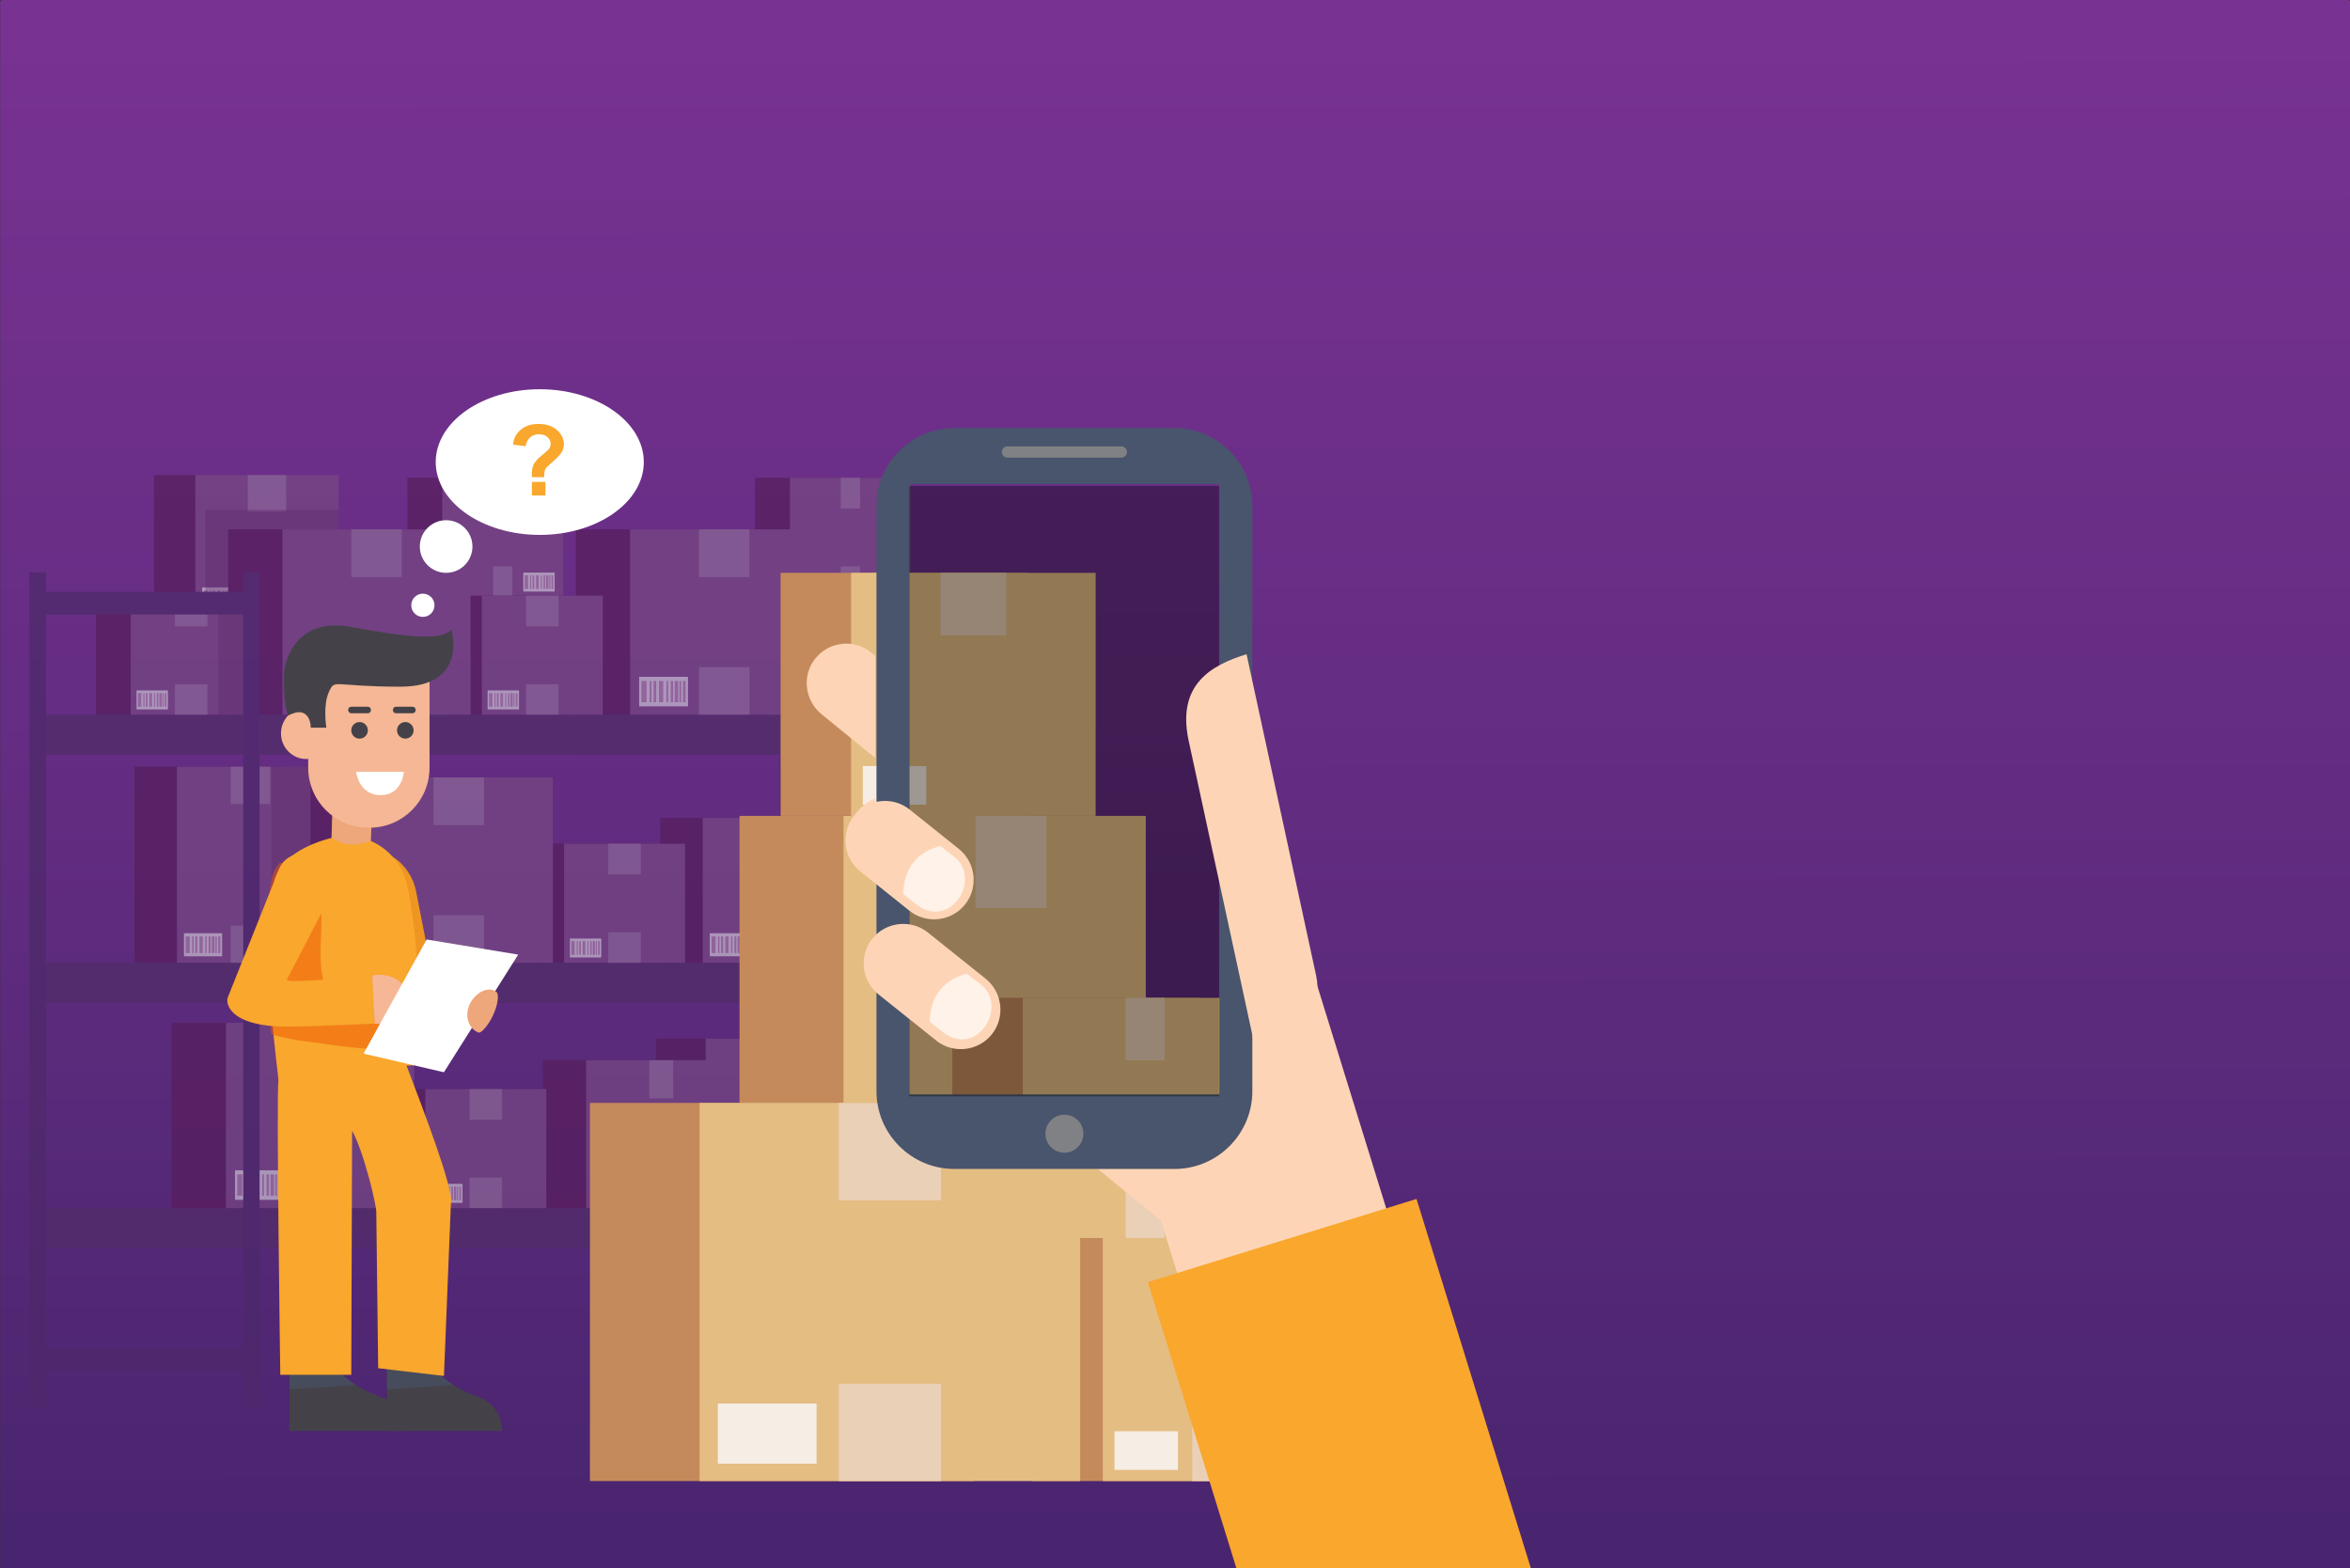 <?xml version="1.0" encoding="utf-8"?>
<!-- Generator: Adobe Illustrator 24.0.1, SVG Export Plug-In . SVG Version: 6.00 Build 0)  -->
<svg version="1.1" xmlns="http://www.w3.org/2000/svg" xmlns:xlink="http://www.w3.org/1999/xlink" x="0px" y="0px"
	 viewBox="0 0 1920 1281" style="enable-background:new 0 0 1920 1281;" xml:space="preserve">
<rect x="0" y="0" width="1920" height="1281" fill="#333333" stroke="none"/>
<style type="text/css">
	.st0{fill:url(#SVGID_1_);}
	.st1{opacity:0.37;fill:#4A256F;}
	.st2{opacity:0.59;}
	.st3{fill:#4D2B69;}
	.st4{fill:#591D57;}
	.st5{fill:#805087;}
	.st6{fill:#9B78A1;}
	.st7{fill:#E6E1E6;}
	.st8{fill:#B98CB3;}
	.st9{opacity:0.32;fill:#591D57;}
	.st10{fill:#512F66;}
	.st11{fill:#C58A5B;}
	.st12{fill:#E4BD83;}
	.st13{fill:#EAD0B6;}
	.st14{fill:#F6EEE5;}
	.st15{fill:#444248;}
	.st16{fill:#EEA67B;}
	.st17{fill:#F5B795;}
	.st18{fill:#FFFFFF;}
	.st19{fill:#EE9621;}
	.st20{opacity:0.55;fill:#49546D;}
	.st21{fill:#F9A72D;}
	.st22{opacity:0.5;fill:#EE5605;}
	.st23{fill:url(#SVGID_2_);}
	.st24{fill-rule:evenodd;clip-rule:evenodd;fill:#FDD5B6;}
	.st25{fill-rule:evenodd;clip-rule:evenodd;fill:#F9A72D;}
	.st26{fill-rule:evenodd;clip-rule:evenodd;fill:#FFF2E8;}
	.st27{fill-rule:evenodd;clip-rule:evenodd;fill:#49546D;}
	.st28{fill-rule:evenodd;clip-rule:evenodd;fill:#808184;}
	.st29{opacity:0.36;fill-rule:evenodd;clip-rule:evenodd;}
	.st30{display:none;}
</style>
<g id="Layer_1">
	<linearGradient id="SVGID_1_" gradientUnits="userSpaceOnUse" x1="959.703" y1="32.029" x2="960.575" y2="1247.682">
		<stop  offset="0" style="stop-color:#783292"/>
		<stop  offset="0.524" style="stop-color:#622C81"/>
		<stop  offset="1" style="stop-color:#4A256F"/>
	</linearGradient>
	<path class="st0" d="M1918.45,1283H1.83c-0.94,0-1.69-0.76-1.69-1.69V1.69C0.14,0.76,0.9,0,1.83,0h1916.61
		c0.94,0,1.69,0.76,1.69,1.69v1279.61C1920.14,1282.24,1919.38,1283,1918.45,1283z"/>
	<g>
		<path class="st1" d="M811.54,467.64v15.87h-67.32v-93.15h-27.61h-13.93h-15.74H645.4h-28.48v42.12h-4.59h-41.25h-56.25h-44.32
			v54.15h-5.64h-4.72v-96.27h-27.61h-13.93h-15.74h-41.54h-28.48v42.12h-4.59h-41.25h-10.36v-16.04v-28.3h-32.7h-10.12h-31.41H159.6
			h-33.74v95.37H37.56v-15.87H24.2v682.59h13.36v-30.35h161.17v30.35h13.36v-130.47h424.93v130.47h13.36v-30.35h161.17v30.35h13.36
			V467.64H811.54z M811.54,987.18h-32.4v-58.77h-27.61h-8.55h-25.83v-14.87v-64.95h-39.27h-19.82h-7.69v-29.3h161.17V987.18z
			 M443.49,866.2v23.57h-24.77h-8.55h-26.51h-36.15h-9.15v-54.15h-42.95h-13.3h-41.25h-28.78v-16.33h424.93v29.3h-1.34h-59.1h-40.52
			v17.6h-5.59h-51.59H443.49z M637.01,616.62v51.6h-18.9h-43.98h-34.65v21.08h-7.41h-8.55h-26.51h-36.15h-9.15v-54.15h-42.95h-13.3
			h-41.25h-56.25h-33.24v-8.77h-33.58h-9.43h-0.96h-8.68v-9.76H637.01z M660.76,668.22h-10.39v-51.6h161.17v170.1H694.34v-118.5
			H660.76z M198.73,616.62v9.76h-10.21h-43.97h-34.65v160.33H37.56v-170.1H198.73z M198.73,819.29v16.33h-14.11H140.3v151.57H37.56
			V819.29H198.73z M776.54,584.05v-82.02h34.99v82.02H776.54z M78.33,502.03v82.02H37.56v-82.02H78.33z M198.73,1101.36H37.56v-81.6
			h161.17V1101.36z M650.37,1101.36v-81.6h161.17v81.6H650.37z"/>
		<g class="st2">
			<g>
				<rect x="637.01" y="467.64" class="st3" width="13.36" height="682.59"/>
				<rect x="811.54" y="467.64" class="st3" width="13.36" height="682.59"/>
				<rect x="643.69" y="483.51" class="st3" width="174.52" height="18.52"/>
				<rect x="643.69" y="792.43" class="st3" width="174.52" height="18.52"/>
				<rect x="643.69" y="1101.36" class="st3" width="174.52" height="18.52"/>
			</g>
			<g>
				<rect x="536.05" y="848.59" class="st4" width="141.83" height="138.59"/>
				<rect x="576.57" y="848.59" class="st5" width="140.58" height="138.59"/>
				<rect x="635.67" y="848.59" class="st6" width="22.39" height="35.66"/>
				<rect x="635.67" y="951.52" class="st6" width="22.39" height="35.66"/>
				<g>
					<rect x="670.74" y="958.77" class="st7" width="36.47" height="22.03"/>
					<g>
						<rect x="672.41" y="961.86" class="st8" width="3.87" height="15.85"/>
						<rect x="678.63" y="961.86" class="st8" width="1.36" height="15.85"/>
						<rect x="685.55" y="961.86" class="st8" width="3.17" height="15.85"/>
						<rect x="681.55" y="961.86" class="st8" width="1.94" height="15.85"/>
						<rect x="691.09" y="961.86" class="st8" width="1.31" height="15.85"/>
						<rect x="697.29" y="961.86" class="st8" width="2.62" height="15.85"/>
						<rect x="700.82" y="961.86" class="st8" width="1.3" height="15.85"/>
						<rect x="694.32" y="961.86" class="st8" width="1.8" height="15.85"/>
						<rect x="703.51" y="961.86" class="st8" width="1.94" height="15.85"/>
					</g>
				</g>
			</g>
			<rect x="536.05" y="913.54" class="st9" width="181.11" height="73.64"/>
			<g>
				<rect x="616.92" y="390.36" class="st4" width="99.7" height="97.42"/>
				<rect x="645.4" y="390.36" class="st5" width="98.82" height="97.42"/>
				<rect x="686.94" y="390.36" class="st6" width="15.74" height="25.07"/>
				<rect x="686.94" y="462.71" class="st6" width="15.74" height="25.07"/>
				<g>
					<rect x="711.59" y="467.8" class="st7" width="25.64" height="15.49"/>
					<g>
						<rect x="712.76" y="469.97" class="st8" width="2.72" height="11.14"/>
						<rect x="717.14" y="469.97" class="st8" width="0.95" height="11.14"/>
						<rect x="722" y="469.97" class="st8" width="2.23" height="11.14"/>
						<rect x="719.19" y="469.97" class="st8" width="1.36" height="11.14"/>
						<rect x="725.9" y="469.97" class="st8" width="0.92" height="11.14"/>
						<rect x="730.26" y="469.97" class="st8" width="1.84" height="11.14"/>
						<rect x="732.73" y="469.97" class="st8" width="0.92" height="11.14"/>
						<rect x="728.17" y="469.97" class="st8" width="1.26" height="11.14"/>
						<rect x="734.63" y="469.97" class="st8" width="1.36" height="11.14"/>
					</g>
				</g>
			</g>
			<g>
				<rect x="651.83" y="928.41" class="st4" width="99.7" height="58.77"/>
				<rect x="680.32" y="928.41" class="st5" width="98.82" height="58.77"/>
				<rect x="716.47" y="928.41" class="st6" width="26.51" height="17.41"/>
				<g>
					<rect x="685.05" y="967.21" class="st7" width="25.64" height="15.49"/>
					<g>
						<rect x="686.23" y="969.38" class="st8" width="2.72" height="11.14"/>
						<rect x="690.6" y="969.38" class="st8" width="0.95" height="11.14"/>
						<rect x="695.46" y="969.38" class="st8" width="2.23" height="11.14"/>
						<rect x="692.65" y="969.38" class="st8" width="1.36" height="11.14"/>
						<rect x="699.36" y="969.38" class="st8" width="0.92" height="11.14"/>
						<rect x="703.72" y="969.38" class="st8" width="1.84" height="11.14"/>
						<rect x="706.19" y="969.38" class="st8" width="0.92" height="11.14"/>
						<rect x="701.63" y="969.38" class="st8" width="1.26" height="11.14"/>
						<rect x="708.09" y="969.38" class="st8" width="1.36" height="11.14"/>
					</g>
				</g>
			</g>
			<g>
				<rect x="649.24" y="486.63" class="st4" width="99.7" height="97.42"/>
				<rect x="677.73" y="486.63" class="st5" width="98.82" height="97.42"/>
				<rect x="713.88" y="486.63" class="st6" width="26.51" height="25.07"/>
				<rect x="713.88" y="558.98" class="st6" width="26.51" height="25.07"/>
				<g>
					<rect x="682.46" y="564.07" class="st7" width="25.64" height="15.49"/>
					<g>
						<rect x="683.63" y="566.25" class="st8" width="2.72" height="11.14"/>
						<rect x="688.01" y="566.25" class="st8" width="0.95" height="11.14"/>
						<rect x="692.87" y="566.25" class="st8" width="2.23" height="11.14"/>
						<rect x="690.06" y="566.25" class="st8" width="1.36" height="11.14"/>
						<rect x="696.77" y="566.25" class="st8" width="0.92" height="11.14"/>
						<rect x="701.12" y="566.25" class="st8" width="1.84" height="11.14"/>
						<rect x="703.6" y="566.25" class="st8" width="0.92" height="11.14"/>
						<rect x="699.03" y="566.25" class="st8" width="1.26" height="11.14"/>
						<rect x="705.5" y="566.25" class="st8" width="1.36" height="11.14"/>
					</g>
				</g>
			</g>
			<g>
				<rect x="470.52" y="432.48" class="st4" width="155.11" height="151.57"/>
				<rect x="514.83" y="432.48" class="st5" width="153.74" height="151.57"/>
				<rect x="571.08" y="432.48" class="st6" width="41.25" height="39"/>
				<rect x="571.08" y="545.05" class="st6" width="41.25" height="39"/>
				<g>
					<rect x="522.2" y="552.97" class="st7" width="39.89" height="24.1"/>
					<g>
						<rect x="524.02" y="556.35" class="st8" width="4.23" height="17.34"/>
						<rect x="530.83" y="556.35" class="st8" width="1.48" height="17.34"/>
						<rect x="538.39" y="556.35" class="st8" width="3.47" height="17.34"/>
						<rect x="534.02" y="556.35" class="st8" width="2.12" height="17.34"/>
						<rect x="544.46" y="556.35" class="st8" width="1.43" height="17.34"/>
						<rect x="551.24" y="556.35" class="st8" width="2.87" height="17.34"/>
						<rect x="555.09" y="556.35" class="st8" width="1.42" height="17.34"/>
						<rect x="547.99" y="556.35" class="st8" width="1.97" height="17.34"/>
						<rect x="558.04" y="556.35" class="st8" width="2.12" height="17.34"/>
					</g>
				</g>
			</g>
			<g>
				<rect x="443.49" y="866.2" class="st4" width="123.82" height="120.99"/>
				<rect x="478.87" y="866.2" class="st5" width="122.73" height="120.99"/>
				<rect x="530.46" y="866.2" class="st6" width="19.55" height="31.13"/>
				<rect x="530.46" y="956.05" class="st6" width="19.55" height="31.13"/>
				<g>
					<rect x="561.08" y="962.38" class="st7" width="31.84" height="19.24"/>
					<g>
						<rect x="562.53" y="965.07" class="st8" width="3.38" height="13.84"/>
						<rect x="567.96" y="965.07" class="st8" width="1.19" height="13.84"/>
						<rect x="574" y="965.07" class="st8" width="2.77" height="13.84"/>
						<rect x="570.51" y="965.07" class="st8" width="1.69" height="13.84"/>
						<rect x="578.84" y="965.07" class="st8" width="1.14" height="13.84"/>
						<rect x="584.26" y="965.07" class="st8" width="2.29" height="13.84"/>
						<rect x="587.33" y="965.07" class="st8" width="1.14" height="13.84"/>
						<rect x="581.66" y="965.07" class="st8" width="1.57" height="13.84"/>
						<rect x="589.69" y="965.07" class="st8" width="1.69" height="13.84"/>
					</g>
				</g>
			</g>
			<g>
				<rect x="319.03" y="889.77" class="st4" width="99.7" height="97.42"/>
				<rect x="347.51" y="889.77" class="st5" width="98.82" height="97.42"/>
				<rect x="383.66" y="889.77" class="st6" width="26.51" height="25.07"/>
				<rect x="383.66" y="962.12" class="st6" width="26.51" height="25.07"/>
				<g>
					<rect x="352.25" y="967.21" class="st7" width="25.64" height="15.49"/>
					<g>
						<rect x="353.42" y="969.38" class="st8" width="2.72" height="11.14"/>
						<rect x="357.79" y="969.38" class="st8" width="0.95" height="11.14"/>
						<rect x="362.65" y="969.38" class="st8" width="2.23" height="11.14"/>
						<rect x="359.84" y="969.38" class="st8" width="1.36" height="11.14"/>
						<rect x="366.55" y="969.38" class="st8" width="0.92" height="11.14"/>
						<rect x="370.91" y="969.38" class="st8" width="1.84" height="11.14"/>
						<rect x="373.38" y="969.38" class="st8" width="0.92" height="11.14"/>
						<rect x="368.82" y="969.38" class="st8" width="1.26" height="11.14"/>
						<rect x="375.28" y="969.38" class="st8" width="1.36" height="11.14"/>
					</g>
				</g>
			</g>
			<g>
				<rect x="140.3" y="835.62" class="st4" width="155.11" height="151.57"/>
				<rect x="184.62" y="835.62" class="st5" width="153.74" height="151.57"/>
				<rect x="240.86" y="835.62" class="st6" width="41.25" height="39"/>
				<rect x="240.86" y="948.18" class="st6" width="41.25" height="39"/>
				<g>
					<rect x="191.99" y="956.11" class="st7" width="39.89" height="24.1"/>
					<g>
						<rect x="193.81" y="959.49" class="st8" width="4.23" height="17.34"/>
						<rect x="200.61" y="959.49" class="st8" width="1.48" height="17.34"/>
						<rect x="208.18" y="959.49" class="st8" width="3.47" height="17.34"/>
						<rect x="203.8" y="959.49" class="st8" width="2.12" height="17.34"/>
						<rect x="214.24" y="959.49" class="st8" width="1.43" height="17.34"/>
						<rect x="221.02" y="959.49" class="st8" width="2.87" height="17.34"/>
						<rect x="224.87" y="959.49" class="st8" width="1.42" height="17.34"/>
						<rect x="217.77" y="959.49" class="st8" width="1.97" height="17.34"/>
						<rect x="227.82" y="959.49" class="st8" width="2.12" height="17.34"/>
					</g>
				</g>
			</g>
			<g>
				<rect x="125.85" y="388.14" class="st4" width="118.11" height="115.41"/>
				<rect x="159.6" y="388.14" class="st5" width="117.06" height="115.41"/>
				<rect x="202.42" y="388.14" class="st6" width="31.41" height="29.7"/>
				<rect x="202.42" y="473.85" class="st6" width="31.41" height="29.7"/>
				<g>
					<rect x="165.21" y="479.89" class="st7" width="30.37" height="18.35"/>
					<g>
						<rect x="166.59" y="482.46" class="st8" width="3.22" height="13.2"/>
						<rect x="171.77" y="482.46" class="st8" width="1.13" height="13.2"/>
						<rect x="177.54" y="482.46" class="st8" width="2.64" height="13.2"/>
						<rect x="174.2" y="482.46" class="st8" width="1.61" height="13.2"/>
						<rect x="182.15" y="482.46" class="st8" width="1.09" height="13.2"/>
						<rect x="187.32" y="482.46" class="st8" width="2.18" height="13.2"/>
						<rect x="190.25" y="482.46" class="st8" width="1.08" height="13.2"/>
						<rect x="184.84" y="482.46" class="st8" width="1.5" height="13.2"/>
						<rect x="192.5" y="482.46" class="st8" width="1.61" height="13.2"/>
					</g>
				</g>
			</g>
			<rect x="167.72" y="416.45" class="st9" width="108.94" height="87.1"/>
			<g>
				<rect x="332.85" y="390.36" class="st4" width="99.7" height="97.42"/>
				<rect x="361.34" y="390.36" class="st5" width="98.82" height="97.42"/>
				<rect x="402.88" y="390.36" class="st6" width="15.74" height="25.07"/>
				<rect x="402.88" y="462.71" class="st6" width="15.74" height="25.07"/>
				<g>
					<rect x="427.53" y="467.8" class="st7" width="25.64" height="15.49"/>
					<g>
						<rect x="428.7" y="469.97" class="st8" width="2.72" height="11.14"/>
						<rect x="433.08" y="469.97" class="st8" width="0.95" height="11.14"/>
						<rect x="437.94" y="469.97" class="st8" width="2.23" height="11.14"/>
						<rect x="435.13" y="469.97" class="st8" width="1.36" height="11.14"/>
						<rect x="441.84" y="469.97" class="st8" width="0.92" height="11.14"/>
						<rect x="446.19" y="469.97" class="st8" width="1.84" height="11.14"/>
						<rect x="448.67" y="469.97" class="st8" width="0.92" height="11.14"/>
						<rect x="444.1" y="469.97" class="st8" width="1.26" height="11.14"/>
						<rect x="450.57" y="469.97" class="st8" width="1.36" height="11.14"/>
					</g>
				</g>
			</g>
			<g>
				<rect x="365.18" y="486.63" class="st4" width="99.7" height="97.42"/>
				<rect x="393.66" y="486.63" class="st5" width="98.82" height="97.42"/>
				<rect x="429.82" y="486.63" class="st6" width="26.51" height="25.07"/>
				<rect x="429.82" y="558.98" class="st6" width="26.51" height="25.07"/>
				<g>
					<rect x="398.4" y="564.07" class="st7" width="25.64" height="15.49"/>
					<g>
						<rect x="399.57" y="566.25" class="st8" width="2.72" height="11.14"/>
						<rect x="403.94" y="566.25" class="st8" width="0.95" height="11.14"/>
						<rect x="408.81" y="566.25" class="st8" width="2.23" height="11.14"/>
						<rect x="405.99" y="566.25" class="st8" width="1.36" height="11.14"/>
						<rect x="412.71" y="566.25" class="st8" width="0.92" height="11.14"/>
						<rect x="417.06" y="566.25" class="st8" width="1.84" height="11.14"/>
						<rect x="419.54" y="566.25" class="st8" width="0.92" height="11.14"/>
						<rect x="414.97" y="566.25" class="st8" width="1.26" height="11.14"/>
						<rect x="421.43" y="566.25" class="st8" width="1.36" height="11.14"/>
					</g>
				</g>
			</g>
			<g>
				<rect x="186.45" y="432.48" class="st4" width="155.11" height="151.57"/>
				<rect x="230.77" y="432.48" class="st5" width="153.74" height="151.57"/>
				<rect x="287.02" y="432.48" class="st6" width="41.25" height="39"/>
				<rect x="287.02" y="545.05" class="st6" width="41.25" height="39"/>
				<g>
					<rect x="238.14" y="552.97" class="st7" width="39.89" height="24.1"/>
					<g>
						<rect x="239.96" y="556.35" class="st8" width="4.23" height="17.34"/>
						<rect x="246.76" y="556.35" class="st8" width="1.49" height="17.34"/>
						<rect x="254.33" y="556.35" class="st8" width="3.47" height="17.34"/>
						<rect x="249.96" y="556.35" class="st8" width="2.12" height="17.34"/>
						<rect x="260.4" y="556.35" class="st8" width="1.43" height="17.34"/>
						<rect x="267.17" y="556.35" class="st8" width="2.87" height="17.34"/>
						<rect x="271.03" y="556.35" class="st8" width="1.42" height="17.34"/>
						<rect x="263.92" y="556.35" class="st8" width="1.97" height="17.34"/>
						<rect x="273.98" y="556.35" class="st8" width="2.12" height="17.34"/>
					</g>
				</g>
			</g>
			<g>
				<rect x="539.49" y="668.22" class="st4" width="121.27" height="118.5"/>
				<rect x="574.14" y="668.22" class="st5" width="120.2" height="118.5"/>
				<rect x="618.12" y="668.22" class="st6" width="32.25" height="30.49"/>
				<rect x="618.12" y="756.23" class="st6" width="32.25" height="30.49"/>
				<g>
					<rect x="579.9" y="762.42" class="st7" width="31.18" height="18.84"/>
					<g>
						<rect x="581.33" y="765.06" class="st8" width="3.31" height="13.56"/>
						<rect x="586.64" y="765.06" class="st8" width="1.16" height="13.56"/>
						<rect x="592.56" y="765.06" class="st8" width="2.71" height="13.56"/>
						<rect x="589.14" y="765.06" class="st8" width="1.65" height="13.56"/>
						<rect x="597.3" y="765.06" class="st8" width="1.12" height="13.56"/>
						<rect x="602.6" y="765.06" class="st8" width="2.24" height="13.56"/>
						<rect x="605.61" y="765.06" class="st8" width="1.11" height="13.56"/>
						<rect x="600.06" y="765.06" class="st8" width="1.54" height="13.56"/>
						<rect x="607.92" y="765.06" class="st8" width="1.65" height="13.56"/>
					</g>
				</g>
			</g>
			<g>
				<rect x="109.89" y="626.38" class="st4" width="121.27" height="160.33"/>
				<rect x="144.54" y="626.38" class="st5" width="120.2" height="160.33"/>
				<rect x="188.51" y="626.38" class="st6" width="32.25" height="30.49"/>
				<rect x="188.51" y="756.23" class="st6" width="32.25" height="30.49"/>
				<g>
					<rect x="150.3" y="762.42" class="st7" width="31.18" height="18.84"/>
					<g>
						<rect x="151.72" y="765.06" class="st8" width="3.31" height="13.56"/>
						<rect x="157.04" y="765.06" class="st8" width="1.16" height="13.56"/>
						<rect x="162.96" y="765.06" class="st8" width="2.71" height="13.56"/>
						<rect x="159.54" y="765.06" class="st8" width="1.66" height="13.56"/>
						<rect x="167.7" y="765.06" class="st8" width="1.12" height="13.56"/>
						<rect x="173" y="765.06" class="st8" width="2.24" height="13.56"/>
						<rect x="176.01" y="765.06" class="st8" width="1.11" height="13.56"/>
						<rect x="170.46" y="765.06" class="st8" width="1.54" height="13.56"/>
						<rect x="178.32" y="765.06" class="st8" width="1.66" height="13.56"/>
					</g>
				</g>
			</g>
			<rect x="221.73" y="626.38" class="st9" width="43.02" height="160.33"/>
			<g>
				<rect x="432.39" y="689.3" class="st4" width="99.7" height="97.42"/>
				<rect x="460.87" y="689.3" class="st5" width="98.82" height="97.42"/>
				<rect x="497.02" y="689.3" class="st6" width="26.51" height="25.07"/>
				<rect x="497.02" y="761.65" class="st6" width="26.51" height="25.07"/>
				<g>
					<rect x="465.61" y="766.74" class="st7" width="25.64" height="15.49"/>
					<g>
						<rect x="466.78" y="768.91" class="st8" width="2.72" height="11.14"/>
						<rect x="471.15" y="768.91" class="st8" width="0.95" height="11.14"/>
						<rect x="476.01" y="768.91" class="st8" width="2.23" height="11.14"/>
						<rect x="473.2" y="768.91" class="st8" width="1.36" height="11.14"/>
						<rect x="479.91" y="768.91" class="st8" width="0.92" height="11.14"/>
						<rect x="484.27" y="768.91" class="st8" width="1.84" height="11.14"/>
						<rect x="486.75" y="768.91" class="st8" width="0.92" height="11.14"/>
						<rect x="482.18" y="768.91" class="st8" width="1.26" height="11.14"/>
						<rect x="488.64" y="768.91" class="st8" width="1.36" height="11.14"/>
					</g>
				</g>
			</g>
			<g>
				<rect x="253.66" y="635.15" class="st4" width="155.11" height="151.57"/>
				<rect x="297.98" y="635.15" class="st5" width="153.74" height="151.57"/>
				<rect x="354.22" y="635.15" class="st6" width="41.25" height="39"/>
				<rect x="354.22" y="747.72" class="st6" width="41.25" height="39"/>
				<g>
					<rect x="305.35" y="755.64" class="st7" width="39.89" height="24.1"/>
					<g>
						<rect x="307.17" y="759.02" class="st8" width="4.23" height="17.34"/>
						<rect x="313.97" y="759.02" class="st8" width="1.48" height="17.34"/>
						<rect x="321.54" y="759.02" class="st8" width="3.47" height="17.34"/>
						<rect x="317.16" y="759.02" class="st8" width="2.12" height="17.34"/>
						<rect x="327.6" y="759.02" class="st8" width="1.43" height="17.34"/>
						<rect x="334.38" y="759.02" class="st8" width="2.87" height="17.34"/>
						<rect x="338.23" y="759.02" class="st8" width="1.42" height="17.34"/>
						<rect x="331.13" y="759.02" class="st8" width="1.97" height="17.34"/>
						<rect x="341.19" y="759.02" class="st8" width="2.12" height="17.34"/>
					</g>
				</g>
			</g>
			<g>
				<rect x="78.33" y="486.63" class="st4" width="99.7" height="97.42"/>
				<rect x="106.81" y="486.63" class="st5" width="98.82" height="97.42"/>
				<rect x="142.96" y="486.63" class="st6" width="26.51" height="25.07"/>
				<rect x="142.96" y="558.98" class="st6" width="26.51" height="25.07"/>
				<g>
					<rect x="111.55" y="564.07" class="st7" width="25.64" height="15.49"/>
					<g>
						<rect x="112.72" y="566.25" class="st8" width="2.72" height="11.14"/>
						<rect x="117.09" y="566.25" class="st8" width="0.95" height="11.14"/>
						<rect x="121.95" y="566.25" class="st8" width="2.23" height="11.14"/>
						<rect x="119.14" y="566.25" class="st8" width="1.36" height="11.14"/>
						<rect x="125.85" y="566.25" class="st8" width="0.92" height="11.14"/>
						<rect x="130.21" y="566.25" class="st8" width="1.84" height="11.14"/>
						<rect x="132.68" y="566.25" class="st8" width="0.92" height="11.14"/>
						<rect x="128.12" y="566.25" class="st8" width="1.26" height="11.14"/>
						<rect x="134.58" y="566.25" class="st8" width="1.36" height="11.14"/>
					</g>
				</g>
			</g>
			<rect x="178.49" y="486.63" class="st9" width="27.14" height="97.42"/>
			<rect x="30.88" y="584.05" class="st10" width="780.65" height="32.57"/>
			<rect x="30.88" y="786.72" class="st10" width="780.65" height="32.57"/>
			<rect x="30.88" y="987.18" class="st10" width="780.65" height="32.57"/>
			<g>
				<rect x="24.2" y="467.64" class="st3" width="13.36" height="682.59"/>
				<rect x="198.73" y="467.64" class="st3" width="13.36" height="682.59"/>
				<rect x="30.88" y="483.51" class="st3" width="174.52" height="18.52"/>
				<rect x="30.88" y="1101.36" class="st3" width="174.52" height="18.52"/>
			</g>
		</g>
	</g>
	<g>
		<g>
			<rect x="604.21" y="666.57" class="st11" width="249.59" height="365.53"/>
			<rect x="689.17" y="666.57" class="st12" width="246.97" height="365.53"/>
			<rect x="796.99" y="666.57" class="st13" width="57.94" height="75.36"/>
			<rect x="796.99" y="956.74" class="st13" width="57.94" height="75.36"/>
			<g>
				<rect x="703.29" y="972.05" class="st14" width="76.46" height="46.56"/>
				<g>
					<rect x="706.78" y="978.58" class="st15" width="8.11" height="33.5"/>
					<rect x="719.83" y="978.58" class="st15" width="2.85" height="33.5"/>
					<rect x="734.33" y="978.58" class="st15" width="6.65" height="33.5"/>
					<rect x="725.94" y="978.58" class="st15" width="4.06" height="33.5"/>
					<rect x="745.96" y="978.58" class="st15" width="2.75" height="33.5"/>
					<rect x="758.95" y="978.58" class="st15" width="5.5" height="33.5"/>
					<rect x="766.34" y="978.58" class="st15" width="2.73" height="33.5"/>
					<rect x="752.72" y="978.58" class="st15" width="3.77" height="33.5"/>
					<rect x="771.99" y="978.58" class="st15" width="4.06" height="33.5"/>
				</g>
			</g>
		</g>
		<g>
			<rect x="778.04" y="815.2" class="st11" width="201.6" height="198.57"/>
			<rect x="835.64" y="815.2" class="st12" width="199.82" height="198.57"/>
			<rect x="919.64" y="815.2" class="st13" width="31.82" height="51.09"/>
			<rect x="919.64" y="962.68" class="st13" width="31.82" height="51.09"/>
			<g>
				<rect x="969.49" y="973.05" class="st14" width="51.84" height="31.57"/>
			</g>
		</g>
		<g>
			<rect x="843.41" y="1011.43" class="st11" width="201.6" height="198.57"/>
			<rect x="901.01" y="1011.43" class="st12" width="199.82" height="198.57"/>
			<rect x="974.11" y="1011.43" class="st13" width="53.62" height="51.09"/>
			<rect x="974.11" y="1158.91" class="st13" width="53.62" height="51.09"/>
			<g>
				<rect x="910.58" y="1169.29" class="st14" width="51.84" height="31.57"/>
			</g>
		</g>
		<g>
			<rect x="637.75" y="468" class="st11" width="201.6" height="198.57"/>
			<rect x="695.35" y="468" class="st12" width="199.82" height="198.57"/>
			<rect x="768.45" y="468" class="st13" width="53.61" height="51.09"/>
			<g>
				<rect x="704.92" y="625.85" class="st14" width="51.84" height="31.57"/>
			</g>
		</g>
		<g>
			<rect x="482" y="901.06" class="st11" width="313.65" height="308.94"/>
			<rect x="571.62" y="901.06" class="st12" width="310.89" height="308.94"/>
			<rect x="685.35" y="901.06" class="st13" width="83.42" height="79.49"/>
			<rect x="685.35" y="1130.51" class="st13" width="83.42" height="79.49"/>
			<g>
				<rect x="586.51" y="1146.65" class="st14" width="80.65" height="49.12"/>
			</g>
		</g>
	</g>
	<g>
		<polygon class="st16" points="271.71,654.5 270.02,715.22 301.75,715.85 304.34,654.99 		"/>
		<g>
			<path class="st17" d="M251.81,547.03v31.3c-0.53-0.04-1.04-0.16-1.59-0.16c-11.41,0-20.65,9.39-20.65,20.97
				c0,11.58,9.25,20.97,20.65,20.97c0.54,0,1.05-0.12,1.59-0.16v7.22c0,27.1,21.97,49.07,49.07,49.07h0.99
				c27.1,0,49.07-21.97,49.07-49.07v-80.14H251.81z"/>
			<path class="st15" d="M300.55,596.68c0,3.74-3.04,6.78-6.78,6.78c-3.74,0-6.78-3.03-6.78-6.78c0-3.74,3.03-6.78,6.78-6.78
				C297.51,589.9,300.55,592.93,300.55,596.68z"/>
			<path class="st15" d="M337.93,596.68c0,3.74-3.03,6.78-6.78,6.78c-3.74,0-6.78-3.03-6.78-6.78c0-3.74,3.03-6.78,6.78-6.78
				C334.9,589.9,337.93,592.93,337.93,596.68z"/>
			<path class="st18" d="M290.91,630.57h39.08c0,0-1.27,19.06-19.06,19.06C293.14,649.63,290.91,630.57,290.91,630.57z"/>
			<path class="st15" d="M337.13,582.7h-13.64c-1.35,0-2.45-1.09-2.45-2.45v-0.4c0-1.35,1.1-2.45,2.45-2.45h13.64
				c1.35,0,2.45,1.1,2.45,2.45v0.4C339.58,581.6,338.48,582.7,337.13,582.7z"/>
			<path class="st15" d="M300.59,582.7h-13.64c-1.35,0-2.45-1.09-2.45-2.45v-0.4c0-1.35,1.1-2.45,2.45-2.45h13.64
				c1.35,0,2.45,1.1,2.45,2.45v0.4C303.04,581.6,301.94,582.7,300.59,582.7z"/>
			<path class="st15" d="M232.32,547.03c0,0,5.3-44.06,54.97-34.74c49.67,9.32,74.67,10.59,81.44,2.12c0,0,14.3,46.6-41.57,46.6
				s-53.32-6.78-58.41,4.24c-5.08,11.01-2.12,29.23-2.12,29.23h-12.71c0,0,0.09-19.7-18.6-9.85
				C235.33,584.63,230.62,571.6,232.32,547.03z"/>
		</g>
		<path class="st19" d="M375.44,833.61c0.83-1.3,1.67-2.52,2.53-3.71c-5.94-6.16-12.43-12.97-16.84-17.81
			c-3.29-3.61-5.74-7.89-7.22-12.55l-13.92-71.17c-2.3-11.76-9.21-22.22-19.39-28.54c-0.61-0.38-1.15-0.69-1.58-0.9
			c-23.27-11.39-30.86,18.31-31.32,28.77c-0.14,3.13,0.48,6.22,1.84,9.04l39.82,88.6c2.1,4.36,6.53,7.12,11.37,7.08l26.39,19.6
			C369.05,845.54,371.94,839.11,375.44,833.61z"/>
		<path class="st15" d="M316.11,1116.98V1169h94l0-0.23c0.17-12.13-7.27-23.22-18.73-27.21c-13.34-4.64-30.83-13.57-42.65-30.38
			L316.11,1116.98z"/>
		<path class="st20" d="M348.73,1111.19l-32.62,5.79l0.23,18.14l54.06-3.62C362.57,1126.51,354.88,1119.93,348.73,1111.19z"/>
		<path class="st15" d="M236.47,1116.98V1169h94l0-0.23c0.17-12.13-7.27-23.22-18.73-27.21c-13.34-4.64-30.83-13.57-42.65-30.38
			L236.47,1116.98z"/>
		<path class="st20" d="M269.09,1111.19l-32.62,5.79l0.23,18.14l54.06-3.62C282.93,1126.51,275.24,1119.93,269.09,1111.19z"/>
		<path class="st21" d="M332.14,870.55l6.91-0.26c6.34-64.75-0.18-116.23-6.03-145.82c-3.37-17.04-15-30.95-30.14-37.48
			c-9.44,3.65-20.4,4.7-29.19-0.95c-0.77-0.49-1.46-1.08-2.16-1.64c-19.51,4.73-44.2,16.46-47.74,36.77
			c-11.13,63.94,4.32,159.04,3.72,162.03c-1.84,9.12,1.5,239.96,1.5,239.96h57.98l0.69-199.37c9.64,17.07,20.68,63.48,19.76,67.54
			l1.54,126.47l53.74,6.32l5.69-141.09C371.11,972.43,345.73,906.27,332.14,870.55z"/>
		<path class="st22" d="M253.03,851.22c18.11,2.2,36.08,5.73,54.39,5.62c3.8-0.02,7.56-0.02,11.28,0.08
			c8.59-7.67,4.29-17.66,1.21-22.46c-8.07-12.59-48.82-13.57-53.95-27.79c-5.62-15.59-3.89-32.26-3.38-48.48
			c0.71-22.44-2.37-38.86-23.71-49.14c-3.32-1.6-6.72-3.04-10.14-4.42c-3.49,4.25-6,9.07-6.96,14.52
			c-6.93,39.77-3.57,91.53-0.18,125.73C231.69,848.06,241.91,849.87,253.03,851.22z"/>
		<g>
			<path class="st21" d="M186.05,815.02l42.03-105.25c1.16-2.91,3.02-5.45,5.42-7.47c8.01-6.73,31.03-12.82,38.36,12.03
				c1.23,4.16,0.8,11.02-0.63,15.12l-36.86,70.88c-1.36,3.9,69.76-3.33,69.76-3.33l2.02,39.29c0,0-44.12,2.02-68.51,2.42
				C187.15,839.52,184.26,819.52,186.05,815.02z"/>
			<path class="st17" d="M308.58,796.39c-1.53,0.08-3.01,0.3-4.45,0.61l2.02,39.29c1.46,0.15,2.96,0.23,4.49,0.15
				c13.25-0.68,23.52-10.2,22.95-21.26C333.02,804.12,321.82,795.71,308.58,796.39z"/>
		</g>
		<polygon class="st18" points="348.59,767.55 297.03,860.8 362.69,876.01 423.38,779.9 		"/>
		<path class="st16" d="M405.6,810.4c2.39,1.87,1.05,10.77-2.65,18.82c-3.7,8.05-9.76,15.26-12.1,14.33
			c-8.17-3.25-11.34-13.63-7.27-22.79C387.65,811.62,398.6,804.92,405.6,810.4z"/>
	</g>
	<linearGradient id="SVGID_2_" gradientUnits="userSpaceOnUse" x1="48.364" y1="1282.983" x2="48.364" y2="1283.017">
		<stop  offset="0" style="stop-color:#783292"/>
		<stop  offset="0.524" style="stop-color:#622C81"/>
		<stop  offset="1" style="stop-color:#4A256F"/>
	</linearGradient>
	<line class="st23" x1="23.58" y1="1283" x2="73.15" y2="1283"/>
	<g>
		<g>
			<path class="st24" d="M958.69,955.01c34.9,0,63.45-28.55,63.45-63.44V717.55l24.58-7.61l100.24,323.75l-170.75,52.87
				l-27.68-89.39l-51.64-42.16H958.69z"/>
			<path class="st24" d="M715.05,805.29c-8.68-11.45-9.14-27.65,0-39.45V805.29z"/>
			<path class="st24" d="M715.05,652.35v62.76l-8.82-7.2c-13.76-11.24-16.24-31.53-5.16-45.45
				C704.84,657.73,709.72,654.35,715.05,652.35z"/>
			<path class="st24" d="M666.07,538.06c11.08-13.92,31.65-16.4,45.44-5.16l3.54,2.88v83.45l-43.81-35.73
				C657.46,572.27,654.99,551.98,666.07,538.06z"/>
		</g>
		<polygon class="st25" points="1157.33,979.5 937.8,1047.48 1010.41,1282 1251,1282 		"/>
		<path class="st26" d="M777.6,698.24l-11-8.47c-19.98,5.37-29.53,18.83-30.38,39.06l10.36,8.29
			C774.82,759.62,801.36,716.04,777.6,698.24z"/>
		<g>
			<path class="st27" d="M716.1,413.15v478.4c0,34.89,28.55,63.44,63.45,63.44h180.19c34.9,0,63.45-28.55,63.45-63.44v-478.4
				c0-34.9-28.55-63.45-63.45-63.45H779.55C744.65,349.7,716.1,378.25,716.1,413.15z M743.11,396.35c0-0.49,0.4-0.89,0.89-0.89
				h251.3c0.49,0,0.89,0.4,0.89,0.89v496.93c0,0.49-0.4,0.89-0.89,0.89h-251.3c-0.49,0-0.89-0.4-0.89-0.89V396.35z"/>
			<path class="st28" d="M916.2,364.68h-93.11c-2.52,0-4.59,2.06-4.59,4.59v0c0,2.52,2.06,4.59,4.59,4.59h93.11
				c2.52,0,4.59-2.06,4.59-4.59v0C920.79,366.74,918.73,364.68,916.2,364.68z"/>
			<path class="st28" d="M869.64,910.71c-8.57,0-15.51,6.95-15.51,15.51s6.95,15.51,15.51,15.51c8.58,0,15.51-6.95,15.51-15.51
				S878.22,910.71,869.64,910.71z"/>
		</g>
		<path class="st29" d="M995.11,396.96h-251.3c-0.49,0-0.89,0.4-0.89,0.89v496.93c0,0.49,0.4,0.89,0.89,0.89h251.3
			c0.49,0,0.89-0.4,0.89-0.89V397.85C996,397.36,995.6,396.96,995.11,396.96z"/>
		<path class="st24" d="M1047.17,848.81l-21.82,6.75l-5.98-27.72l-48.19-222.59c-10.02-46.29,18.76-61.93,47.28-70.77l56.88,262.75
			C1080.12,819.3,1067.45,842.53,1047.17,848.81z"/>
		<g>
			<path class="st24" d="M712.63,766.98L712.63,766.98c-11.07,13.92-8.7,34.35,5.16,45.44l47.15,37.71
				c13.87,11.09,34.36,8.76,45.44-5.16l0,0c11.08-13.92,8.73-34.32-5.16-45.43l-47.15-37.71
				C744.18,750.71,723.71,753.06,712.63,766.98z"/>
			<path class="st26" d="M800.9,803.96l-11-8.47c-19.98,5.37-29.53,18.83-30.38,39.07l10.35,8.29
				C798.12,865.35,824.65,821.76,800.9,803.96z"/>
		</g>
		<path class="st24" d="M697.73,666.51L697.73,666.51c-11.08,13.92-8.71,34.35,5.16,45.45l40.16,32.11
			c13.87,11.09,34.36,8.76,45.44-5.16l0,0c11.08-13.92,8.73-34.33-5.16-45.43l-40.16-32.12C729.27,650.25,708.8,652.6,697.73,666.51
			z"/>
		<path class="st26" d="M779.22,699.62l-11-8.47c-19.98,5.37-29.53,18.83-30.38,39.07l10.35,8.29
			C776.44,761.01,802.97,717.42,779.22,699.62z"/>
	</g>
	<ellipse class="st18" cx="441" cy="377.5" rx="85" ry="59.5"/>
	<g class="st30">
	</g>
	<g id="Layer_4">
	</g>
	<g>
		<path class="st21" d="M444.63,389.85h-10.06c-0.03-1.45-0.04-2.33-0.04-2.64c0-3.26,0.54-5.94,1.62-8.05
			c1.08-2.1,3.23-4.47,6.47-7.1c3.23-2.63,5.17-4.35,5.8-5.17c0.97-1.29,1.46-2.71,1.46-4.26c0-2.16-0.86-4-2.58-5.54
			c-1.72-1.54-4.04-2.31-6.96-2.31c-2.81,0-5.17,0.8-7.06,2.41c-1.89,1.6-3.2,4.05-3.91,7.34l-10.18-1.26
			c0.29-4.71,2.29-8.7,6.02-11.99c3.72-3.29,8.61-4.93,14.66-4.93c6.36,0,11.43,1.66,15.19,4.99c3.76,3.33,5.64,7.2,5.64,11.62
			c0,2.45-0.69,4.76-2.07,6.94c-1.38,2.18-4.33,5.15-8.86,8.92c-2.34,1.95-3.79,3.51-4.36,4.69
			C444.83,384.69,444.57,386.8,444.63,389.85z M434.57,404.77v-11.08h11.08v11.08H434.57z"/>
	</g>
</g>
<g id="Layer_3">
</g>
<g id="Layer_2">
	<circle class="st18" cx="345.5" cy="494.5" r="9.5"/>
	<circle class="st18" cx="364.5" cy="446.5" r="21.5"/>
	<path class="st18" d="M367,439c0,0-1.79,0-4,0s-4,0-4,0s1.79,0,4,0S367,439,367,439z"/>
</g>
</svg>
